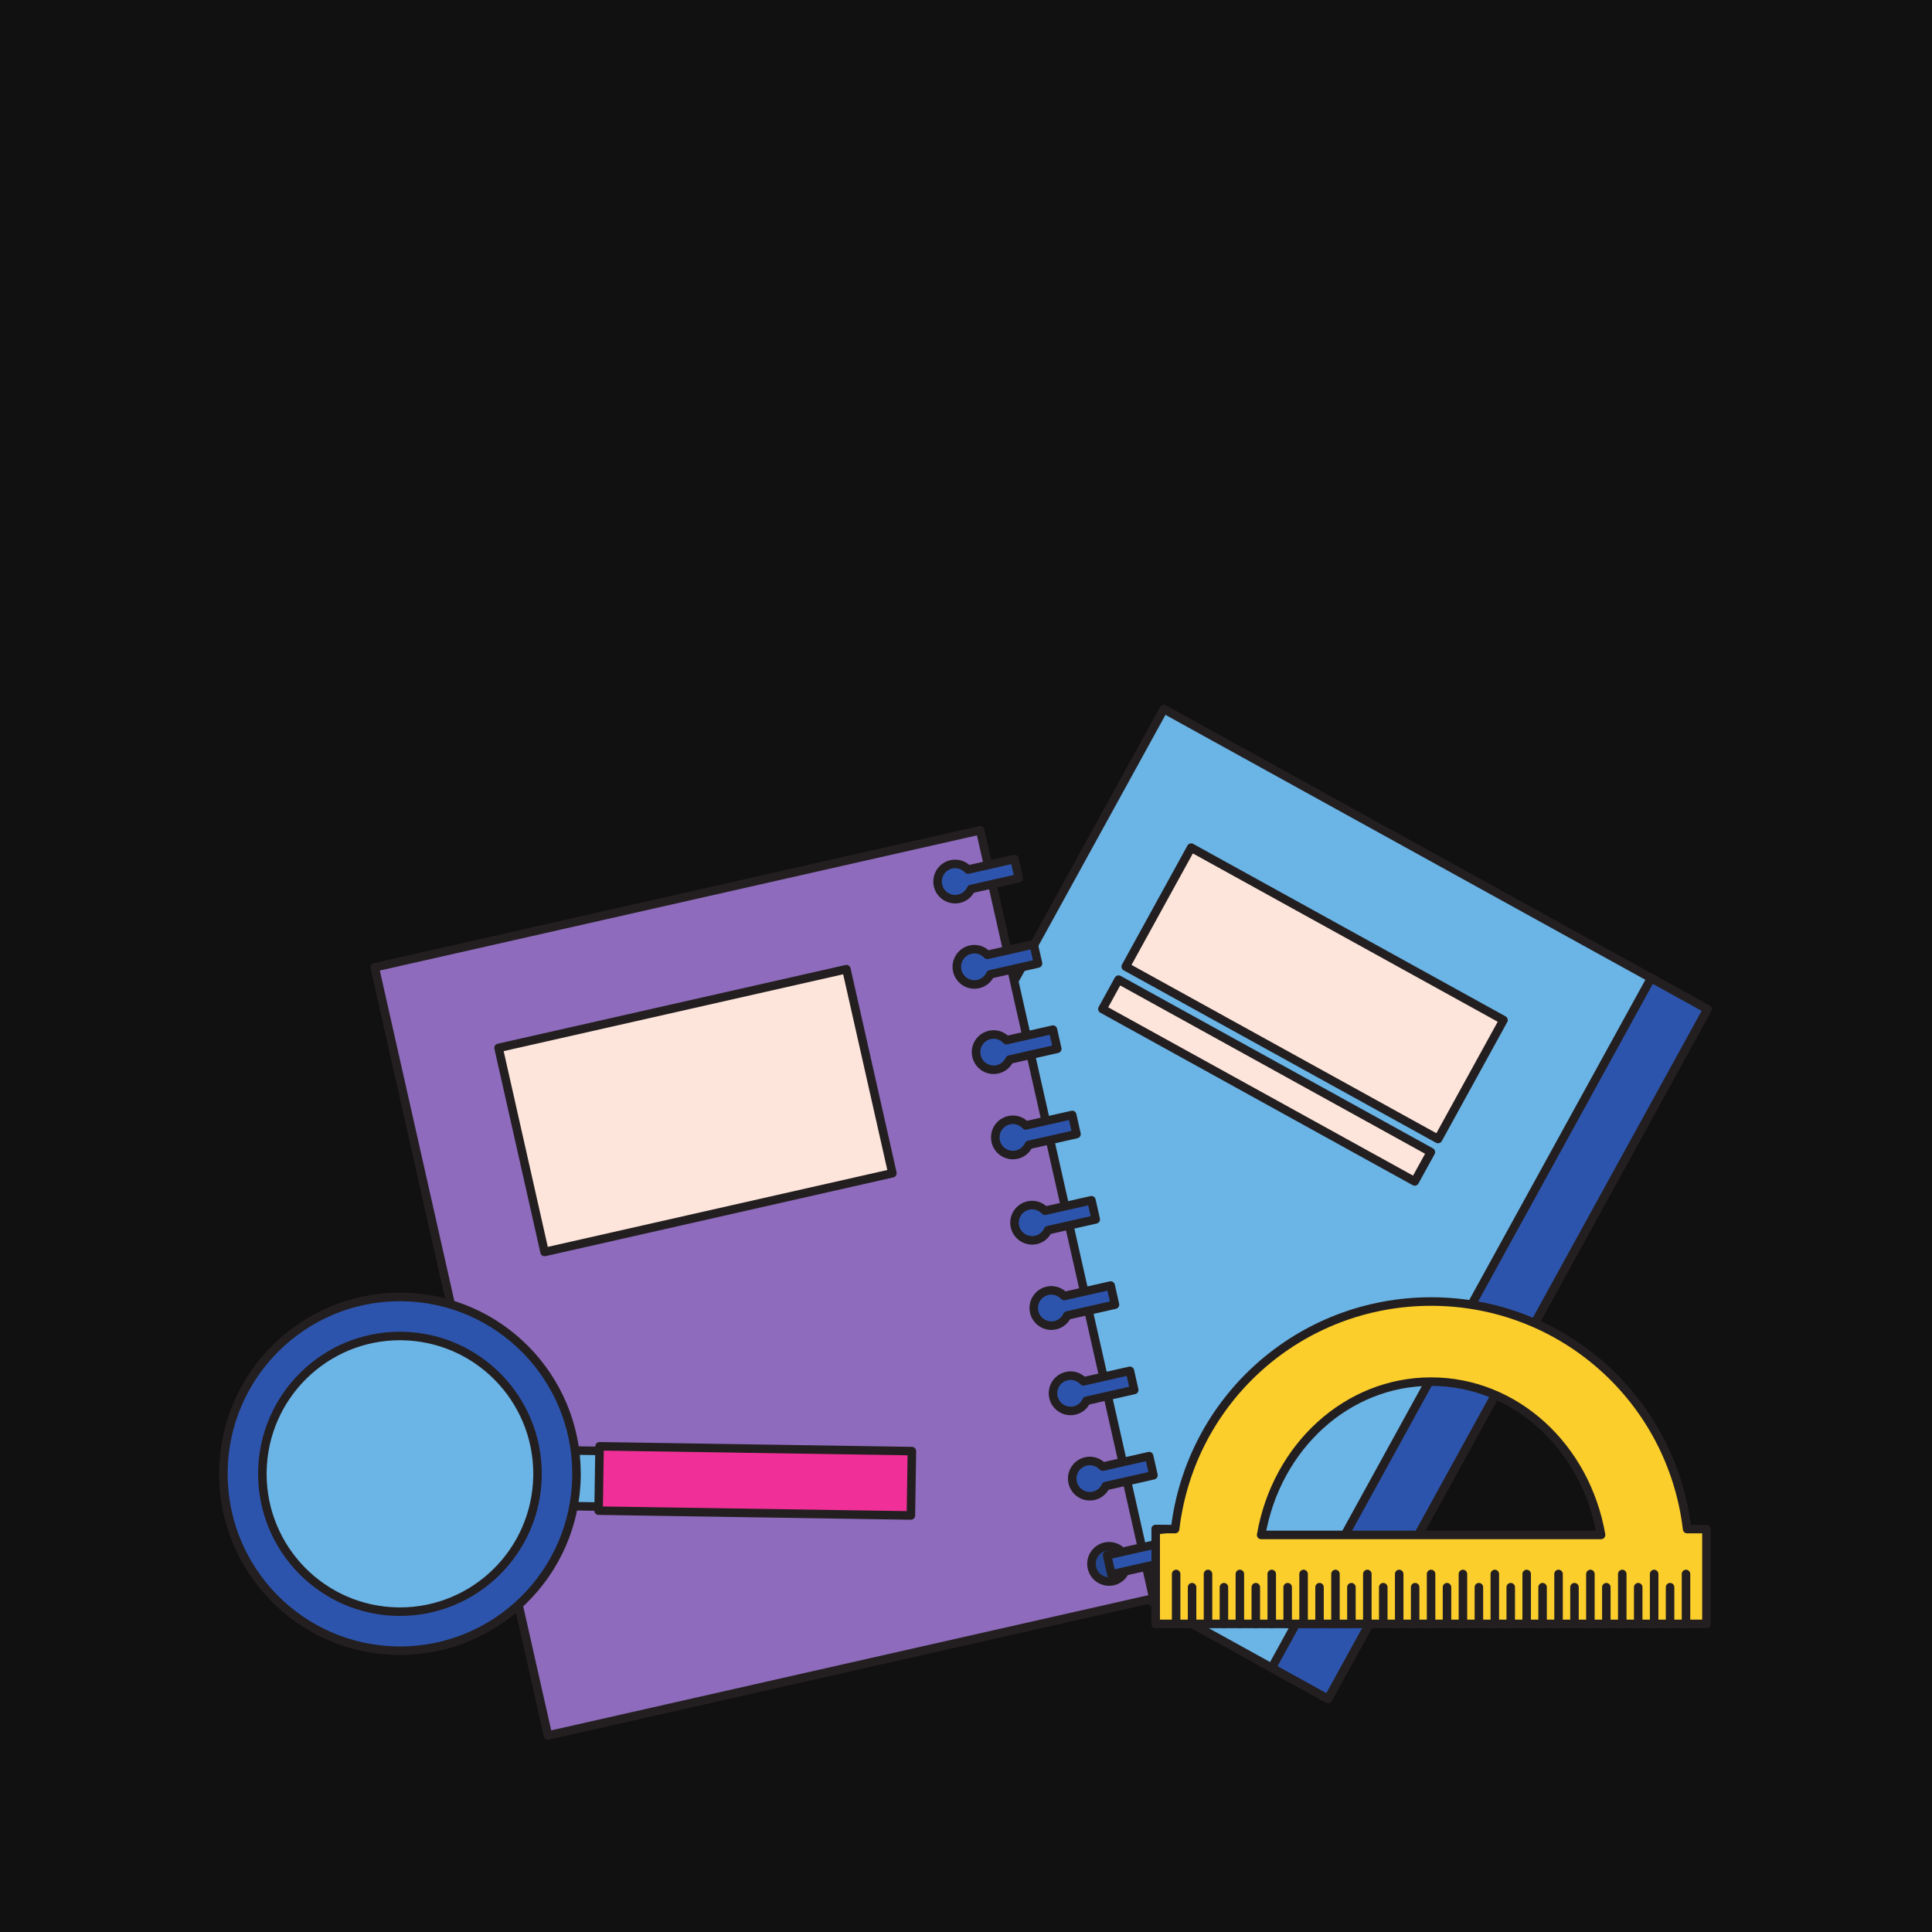 <svg xmlns="http://www.w3.org/2000/svg" xmlns:xlink="http://www.w3.org/1999/xlink" width="500" zoomAndPan="magnify" viewBox="0 0 375 375" height="500" preserveAspectRatio="xMidYMid meet" version="1.0"><defs><clipPath id="85c1d92079"><path d="M 151 136.703 L 332.508 136.703 L 332.508 331 L 151 331 Z M 151 136.703 " clip-rule="nonzero"/></clipPath><clipPath id="36b9916fe9"><path d="M 246 189 L 332.508 189 L 332.508 331 L 246 331 Z M 246 189 " clip-rule="nonzero"/></clipPath><clipPath id="a1698da067"><path d="M 71 160 L 225 160 L 225 337.703 L 71 337.703 Z M 71 160 " clip-rule="nonzero"/></clipPath><clipPath id="0ce05f1993"><path d="M 223 251 L 332.508 251 L 332.508 317 L 223 317 Z M 223 251 " clip-rule="nonzero"/></clipPath><clipPath id="a0eae42fca"><path d="M 42.258 250 L 113 250 L 113 322 L 42.258 322 Z M 42.258 250 " clip-rule="nonzero"/></clipPath></defs><rect x="-37.5" width="450" fill="#ffffff" y="-37.5" height="450" fill-opacity="1"/><rect x="-37.5" width="450" fill="#111111" y="-37.5" height="450" fill-opacity="1"/><path fill="#6bb4e6" d="M 152.25 271.504 L 257.766 329.758 L 331.406 195.883 L 225.891 137.629 L 152.25 271.504 " fill-opacity="1" fill-rule="nonzero"/><g clip-path="url(#85c1d92079)"><path fill="#231f20" d="M 152.25 271.504 L 151.852 272.227 L 257.367 330.484 C 257.559 330.586 257.781 330.613 257.996 330.551 C 258.207 330.492 258.383 330.348 258.492 330.156 L 332.133 196.281 C 332.234 196.086 332.262 195.867 332.199 195.652 C 332.141 195.438 331.996 195.262 331.805 195.156 L 226.289 136.902 C 225.891 136.684 225.387 136.828 225.168 137.227 L 151.527 271.102 C 151.418 271.293 151.395 271.523 151.453 271.73 C 151.516 271.941 151.66 272.121 151.852 272.227 L 152.25 271.504 L 152.973 271.902 L 226.215 138.754 L 330.281 196.207 L 257.438 328.629 L 152.648 270.777 L 152.25 271.504 L 152.973 271.902 L 152.25 271.504 " fill-opacity="1" fill-rule="nonzero"/></g><path fill="#fde5db" d="M 291.828 197.996 L 279.125 221.082 L 218.508 187.613 L 231.207 164.527 L 291.828 197.996 " fill-opacity="1" fill-rule="nonzero"/><path fill="#231f20" d="M 291.828 197.996 L 291.102 197.594 L 278.801 219.957 L 219.629 187.289 L 231.531 165.652 L 291.426 198.719 L 291.828 197.996 L 291.102 197.594 L 291.828 197.996 L 292.227 197.27 L 231.602 163.801 C 231.203 163.582 230.699 163.727 230.48 164.125 L 217.781 187.215 C 217.676 187.406 217.648 187.633 217.711 187.844 C 217.773 188.055 217.914 188.234 218.105 188.34 L 278.727 221.809 C 278.918 221.914 279.145 221.938 279.355 221.875 C 279.566 221.816 279.742 221.676 279.852 221.484 L 292.547 198.395 C 292.656 198.199 292.68 197.977 292.617 197.766 C 292.559 197.551 292.418 197.375 292.227 197.27 L 291.828 197.996 " fill-opacity="1" fill-rule="nonzero"/><path fill="#fde5db" d="M 277.73 223.617 L 274.598 229.312 L 213.977 195.844 L 217.109 190.152 L 277.73 223.617 " fill-opacity="1" fill-rule="nonzero"/><path fill="#231f20" d="M 277.73 223.617 L 277.004 223.219 L 274.273 228.184 L 215.102 195.52 L 217.434 191.277 L 277.332 224.344 L 277.73 223.617 L 277.004 223.219 L 277.73 223.617 L 278.129 222.891 L 217.512 189.426 C 217.109 189.203 216.605 189.352 216.387 189.75 L 213.254 195.445 C 213.148 195.637 213.125 195.867 213.184 196.074 C 213.242 196.285 213.391 196.465 213.578 196.57 L 274.199 230.039 C 274.391 230.145 274.617 230.168 274.828 230.109 C 275.043 230.047 275.215 229.906 275.32 229.711 L 278.457 224.02 C 278.559 223.824 278.586 223.602 278.523 223.387 C 278.465 223.176 278.32 222.996 278.129 222.891 L 277.73 223.617 " fill-opacity="1" fill-rule="nonzero"/><path fill="#2d54ad" d="M 320.488 189.852 L 331.406 195.883 L 257.766 329.758 L 246.848 323.727 L 320.488 189.852 " fill-opacity="1" fill-rule="nonzero"/><g clip-path="url(#36b9916fe9)"><path fill="#231f20" d="M 320.488 189.852 L 320.09 190.578 L 330.281 196.207 L 257.438 328.629 L 247.973 323.402 L 321.211 190.25 L 320.488 189.852 L 320.09 190.578 L 320.488 189.852 L 319.762 189.453 L 246.121 323.328 C 246.016 323.52 245.992 323.75 246.051 323.957 C 246.113 324.164 246.254 324.348 246.449 324.453 L 257.367 330.484 C 257.559 330.586 257.781 330.613 257.996 330.551 C 258.207 330.492 258.383 330.348 258.492 330.156 L 332.133 196.281 C 332.234 196.086 332.262 195.867 332.199 195.652 C 332.141 195.438 331.996 195.262 331.805 195.156 L 320.887 189.129 C 320.484 188.906 319.984 189.051 319.762 189.453 L 320.488 189.852 " fill-opacity="1" fill-rule="nonzero"/></g><path fill="#8e6bbc" d="M 106.359 336.855 L 223.875 310.254 L 190.246 161.156 L 72.734 187.758 L 106.359 336.855 " fill-opacity="1" fill-rule="nonzero"/><g clip-path="url(#a1698da067)"><path fill="#231f20" d="M 106.359 336.855 L 106.543 337.66 L 224.059 311.059 C 224.273 311.012 224.457 310.883 224.574 310.695 C 224.691 310.508 224.73 310.285 224.684 310.07 L 191.055 160.973 C 190.953 160.527 190.512 160.246 190.066 160.348 L 72.551 186.949 C 72.105 187.047 71.824 187.492 71.926 187.938 L 105.555 337.035 C 105.602 337.25 105.73 337.438 105.918 337.555 C 106.105 337.672 106.324 337.711 106.543 337.66 L 106.359 336.855 L 107.168 336.672 L 73.723 188.383 L 189.625 162.145 L 222.887 309.625 L 106.176 336.047 L 106.359 336.855 L 107.168 336.672 L 106.359 336.855 " fill-opacity="1" fill-rule="nonzero"/></g><path fill="#2d54ad" d="M 184.645 167.77 C 185.879 167.488 187.094 167.922 187.895 168.785 L 196.91 166.746 L 197.746 170.457 L 188.48 172.555 C 188.047 173.477 187.223 174.203 186.152 174.445 C 184.312 174.863 182.484 173.707 182.066 171.859 C 181.648 170.016 182.805 168.184 184.645 167.77 " fill-opacity="1" fill-rule="nonzero"/><path fill="#231f20" d="M 184.645 167.77 L 184.828 168.574 C 185.02 168.531 185.207 168.512 185.395 168.512 C 186.117 168.512 186.801 168.824 187.289 169.348 C 187.488 169.566 187.789 169.66 188.078 169.594 L 196.285 167.734 L 196.758 169.832 L 188.297 171.746 C 188.047 171.805 187.84 171.973 187.73 172.203 C 187.395 172.91 186.777 173.453 185.973 173.637 C 185.777 173.684 185.586 173.703 185.395 173.703 C 184.215 173.703 183.141 172.883 182.871 171.68 C 182.828 171.48 182.809 171.289 182.809 171.102 C 182.809 169.918 183.625 168.844 184.828 168.574 L 184.645 167.77 L 184.465 166.961 C 182.492 167.402 181.156 169.152 181.156 171.102 C 181.156 171.41 181.188 171.73 181.258 172.047 C 181.703 174.016 183.453 175.359 185.395 175.359 C 185.707 175.359 186.02 175.324 186.336 175.254 C 187.668 174.953 188.699 174.043 189.227 172.91 L 188.48 172.555 L 188.664 173.363 L 197.93 171.266 C 198.145 171.215 198.328 171.086 198.445 170.898 C 198.566 170.711 198.602 170.488 198.555 170.273 L 197.719 166.562 C 197.617 166.117 197.172 165.836 196.727 165.938 L 187.715 167.977 L 187.895 168.785 L 188.5 168.223 C 187.715 167.371 186.594 166.855 185.395 166.855 C 185.086 166.855 184.773 166.887 184.465 166.961 L 184.645 167.77 " fill-opacity="1" fill-rule="nonzero"/><path fill="#2d54ad" d="M 188.379 184.324 C 189.613 184.043 190.828 184.477 191.629 185.34 L 200.645 183.301 L 201.48 187.012 L 192.215 189.109 C 191.781 190.031 190.957 190.758 189.887 191 C 188.047 191.422 186.215 190.262 185.801 188.418 C 185.383 186.574 186.539 184.738 188.379 184.324 " fill-opacity="1" fill-rule="nonzero"/><path fill="#231f20" d="M 188.379 184.324 L 188.562 185.133 C 188.754 185.086 188.941 185.062 189.125 185.062 C 189.848 185.062 190.535 185.379 191.023 185.902 C 191.223 186.125 191.523 186.215 191.812 186.148 L 200.02 184.293 L 200.492 186.387 L 192.031 188.305 C 191.785 188.359 191.574 188.527 191.469 188.758 C 191.133 189.465 190.512 190.008 189.707 190.191 C 189.512 190.238 189.316 190.258 189.129 190.258 C 187.949 190.258 186.879 189.438 186.605 188.234 C 186.562 188.039 186.543 187.848 186.543 187.656 C 186.543 186.473 187.359 185.398 188.562 185.133 L 188.199 183.516 C 186.227 183.961 184.887 185.711 184.887 187.656 C 184.887 187.969 184.922 188.285 184.992 188.598 C 185.438 190.57 187.188 191.914 189.129 191.914 C 189.438 191.914 189.754 191.883 190.07 191.809 C 191.398 191.508 192.43 190.598 192.961 189.465 L 192.215 189.109 L 192.395 189.918 L 201.664 187.82 C 202.105 187.723 202.387 187.277 202.285 186.832 L 201.449 183.121 C 201.402 182.906 201.27 182.719 201.086 182.602 C 200.902 182.484 200.672 182.445 200.461 182.492 L 191.445 184.531 L 191.629 185.34 L 192.234 184.777 C 191.445 183.93 190.328 183.41 189.125 183.406 C 188.82 183.406 188.508 183.441 188.195 183.516 L 188.379 184.324 " fill-opacity="1" fill-rule="nonzero"/><path fill="#2d54ad" d="M 192.113 200.879 C 193.348 200.598 194.559 201.031 195.359 201.895 L 204.379 199.855 L 205.219 203.57 L 195.949 205.664 C 195.516 206.59 194.688 207.312 193.621 207.555 C 191.777 207.973 189.949 206.816 189.535 204.973 C 189.121 203.129 190.273 201.297 192.113 200.879 " fill-opacity="1" fill-rule="nonzero"/><path fill="#231f20" d="M 192.113 200.879 L 192.297 201.688 C 192.488 201.641 192.676 201.621 192.859 201.621 C 193.582 201.621 194.266 201.934 194.754 202.461 C 194.957 202.68 195.258 202.77 195.543 202.703 L 203.75 200.848 L 204.227 202.945 L 195.766 204.859 C 195.52 204.914 195.309 205.082 195.199 205.312 C 194.867 206.023 194.246 206.566 193.438 206.75 C 193.246 206.793 193.051 206.812 192.863 206.812 C 191.684 206.812 190.609 205.996 190.34 204.789 C 190.297 204.594 190.277 204.402 190.277 204.215 C 190.277 203.031 191.09 201.953 192.293 201.688 L 192.113 200.879 L 191.93 200.07 C 189.957 200.516 188.621 202.266 188.621 204.215 C 188.621 204.523 188.656 204.84 188.727 205.152 C 189.176 207.129 190.918 208.469 192.863 208.469 C 193.176 208.469 193.488 208.434 193.805 208.363 C 195.133 208.062 196.164 207.152 196.699 206.02 L 195.949 205.664 L 196.129 206.473 L 205.398 204.379 C 205.613 204.328 205.797 204.199 205.914 204.012 C 206.031 203.824 206.07 203.602 206.02 203.387 L 205.184 199.672 C 205.082 199.227 204.641 198.945 204.195 199.047 L 195.18 201.09 L 195.359 201.895 L 195.969 201.332 C 195.18 200.484 194.062 199.965 192.859 199.965 C 192.555 199.965 192.242 200 191.93 200.07 L 192.113 200.879 " fill-opacity="1" fill-rule="nonzero"/><path fill="#2d54ad" d="M 195.848 217.434 C 197.078 217.156 198.293 217.59 199.094 218.453 L 208.113 216.41 L 208.949 220.125 L 199.684 222.223 C 199.25 223.145 198.422 223.871 197.355 224.113 C 195.512 224.531 193.684 223.375 193.266 221.531 C 192.855 219.684 194.008 217.852 195.848 217.434 " fill-opacity="1" fill-rule="nonzero"/><path fill="#231f20" d="M 195.848 217.434 L 196.027 218.242 C 196.219 218.199 196.406 218.176 196.594 218.176 C 197.316 218.176 198 218.488 198.488 219.016 C 198.691 219.234 198.988 219.324 199.277 219.258 L 207.484 217.402 L 207.961 219.5 L 199.5 221.414 C 199.254 221.473 199.043 221.641 198.934 221.871 C 198.602 222.578 197.98 223.121 197.172 223.305 C 196.98 223.352 196.789 223.371 196.598 223.371 C 195.418 223.371 194.344 222.551 194.074 221.344 C 194.031 221.148 194.012 220.957 194.012 220.77 C 194.012 219.582 194.824 218.512 196.027 218.242 L 195.668 216.625 C 193.691 217.07 192.355 218.82 192.355 220.77 C 192.355 221.082 192.391 221.395 192.461 221.711 C 192.91 223.688 194.652 225.023 196.598 225.023 C 196.906 225.023 197.223 224.992 197.535 224.922 C 198.867 224.621 199.898 223.711 200.43 222.578 L 199.684 222.223 L 199.863 223.031 L 209.133 220.934 C 209.348 220.883 209.531 220.754 209.648 220.566 C 209.766 220.379 209.805 220.156 209.754 219.941 L 208.918 216.227 C 208.816 215.781 208.375 215.5 207.93 215.605 L 198.91 217.645 L 199.094 218.453 L 199.699 217.887 C 198.91 217.039 197.793 216.52 196.594 216.52 C 196.285 216.52 195.977 216.555 195.668 216.625 L 195.848 217.434 " fill-opacity="1" fill-rule="nonzero"/><path fill="#2d54ad" d="M 199.582 233.988 C 200.812 233.707 202.027 234.145 202.828 235.008 L 211.844 232.969 L 212.68 236.68 L 203.418 238.777 C 202.984 239.699 202.16 240.426 201.086 240.668 C 199.246 241.086 197.418 239.926 197 238.082 C 196.586 236.238 197.742 234.406 199.582 233.988 " fill-opacity="1" fill-rule="nonzero"/><path fill="#231f20" d="M 199.582 233.988 L 199.766 234.797 C 199.957 234.754 200.145 234.73 200.328 234.73 C 201.051 234.73 201.738 235.047 202.227 235.574 C 202.426 235.789 202.723 235.883 203.012 235.816 L 211.223 233.957 L 211.695 236.055 L 203.234 237.969 C 202.984 238.027 202.773 238.195 202.664 238.426 C 202.332 239.137 201.715 239.676 200.906 239.859 C 200.715 239.902 200.523 239.922 200.332 239.922 C 199.148 239.922 198.078 239.105 197.809 237.898 C 197.766 237.707 197.742 237.512 197.742 237.324 C 197.742 236.141 198.559 235.066 199.762 234.797 L 199.766 234.797 L 199.582 233.988 L 199.402 233.18 C 197.426 233.625 196.09 235.379 196.09 237.324 C 196.09 237.637 196.125 237.949 196.195 238.266 C 196.645 240.238 198.387 241.578 200.332 241.578 C 200.641 241.578 200.957 241.547 201.27 241.477 C 202.605 241.176 203.633 240.266 204.164 239.129 L 203.418 238.777 L 203.598 239.586 L 212.863 237.488 C 213.082 237.441 213.266 237.309 213.383 237.121 C 213.5 236.934 213.539 236.715 213.488 236.496 L 212.652 232.785 C 212.551 232.34 212.109 232.059 211.66 232.16 L 202.648 234.199 L 202.828 235.008 L 203.434 234.441 C 202.648 233.594 201.531 233.074 200.328 233.074 C 200.02 233.074 199.711 233.109 199.398 233.18 L 199.402 233.18 L 199.582 233.988 " fill-opacity="1" fill-rule="nonzero"/><path fill="#2d54ad" d="M 203.316 250.543 C 204.547 250.262 205.766 250.699 206.562 251.562 L 215.578 249.523 L 216.414 253.234 L 207.152 255.336 C 206.715 256.258 205.891 256.984 204.824 257.227 C 202.98 257.641 201.152 256.484 200.738 254.641 C 200.316 252.797 201.473 250.961 203.316 250.543 " fill-opacity="1" fill-rule="nonzero"/><path fill="#231f20" d="M 203.316 250.543 L 203.5 251.348 C 203.691 251.309 203.879 251.289 204.062 251.289 C 204.781 251.285 205.469 251.598 205.961 252.129 C 206.156 252.344 206.457 252.438 206.746 252.371 L 214.953 250.516 L 215.43 252.613 L 206.969 254.527 C 206.719 254.582 206.512 254.75 206.402 254.98 C 206.066 255.691 205.445 256.234 204.641 256.418 C 204.449 256.461 204.254 256.48 204.066 256.48 C 202.883 256.48 201.812 255.66 201.543 254.457 C 201.496 254.262 201.477 254.066 201.477 253.883 C 201.477 252.695 202.297 251.621 203.5 251.352 L 203.133 249.734 C 201.164 250.18 199.824 251.934 199.824 253.883 C 199.824 254.191 199.859 254.504 199.93 254.82 C 200.375 256.793 202.121 258.137 204.066 258.137 C 204.375 258.137 204.691 258.102 205.004 258.031 C 206.34 257.73 207.367 256.82 207.898 255.688 L 207.152 255.336 L 207.336 256.141 L 216.598 254.043 C 216.812 253.996 216.996 253.867 217.117 253.676 C 217.234 253.488 217.27 253.27 217.223 253.051 L 216.387 249.34 C 216.285 248.895 215.84 248.613 215.398 248.715 L 206.383 250.758 L 206.562 251.562 L 207.168 251 C 206.383 250.148 205.262 249.629 204.062 249.629 C 203.754 249.629 203.441 249.664 203.133 249.734 L 203.316 250.543 " fill-opacity="1" fill-rule="nonzero"/><path fill="#2d54ad" d="M 207.051 267.098 C 208.281 266.82 209.496 267.258 210.301 268.121 L 219.312 266.078 L 220.152 269.793 L 210.883 271.891 C 210.449 272.812 209.625 273.539 208.555 273.781 C 206.715 274.195 204.887 273.043 204.469 271.195 C 204.055 269.348 205.207 267.516 207.051 267.098 " fill-opacity="1" fill-rule="nonzero"/><path fill="#231f20" d="M 207.051 267.098 L 207.23 267.906 C 207.426 267.863 207.609 267.844 207.797 267.844 C 208.516 267.844 209.203 268.156 209.691 268.684 C 209.891 268.898 210.191 268.992 210.48 268.926 L 218.691 267.07 L 219.16 269.168 L 210.699 271.082 C 210.453 271.137 210.242 271.309 210.133 271.535 C 209.797 272.246 209.184 272.789 208.375 272.973 C 208.184 273.016 207.988 273.035 207.801 273.035 C 206.617 273.035 205.547 272.219 205.273 271.012 C 205.23 270.82 205.211 270.625 205.211 270.438 C 205.211 269.25 206.027 268.18 207.23 267.906 L 207.051 267.098 L 206.867 266.289 C 204.895 266.738 203.559 268.488 203.559 270.438 C 203.559 270.75 203.59 271.062 203.66 271.375 C 204.109 273.352 205.859 274.691 207.801 274.691 C 208.109 274.691 208.422 274.656 208.738 274.59 C 210.07 274.285 211.102 273.379 211.629 272.242 L 210.883 271.891 L 211.066 272.699 L 220.336 270.598 C 220.551 270.551 220.734 270.422 220.852 270.234 C 220.969 270.047 221.008 269.824 220.957 269.609 L 220.121 265.895 C 220.02 265.445 219.574 265.168 219.129 265.27 L 210.117 267.312 L 210.301 268.121 L 210.902 267.555 C 210.117 266.703 208.996 266.188 207.797 266.184 C 207.488 266.184 207.176 266.219 206.867 266.289 L 207.051 267.098 " fill-opacity="1" fill-rule="nonzero"/><path fill="#2d54ad" d="M 210.781 283.656 C 212.016 283.375 213.23 283.812 214.031 284.676 L 223.047 282.637 L 223.887 286.348 L 214.617 288.445 C 214.184 289.367 213.355 290.094 212.293 290.336 C 210.449 290.754 208.621 289.594 208.203 287.75 C 207.789 285.902 208.941 284.074 210.781 283.656 " fill-opacity="1" fill-rule="nonzero"/><path fill="#231f20" d="M 210.781 283.656 L 210.965 284.465 C 211.156 284.422 211.344 284.398 211.531 284.398 C 212.254 284.398 212.938 284.711 213.426 285.238 C 213.629 285.457 213.926 285.547 214.215 285.484 L 222.422 283.625 L 222.895 285.723 L 214.434 287.637 C 214.188 287.691 213.977 287.859 213.867 288.09 C 213.535 288.801 212.914 289.344 212.109 289.527 C 211.914 289.566 211.719 289.59 211.531 289.59 C 210.352 289.59 209.281 288.77 209.008 287.566 C 208.965 287.375 208.945 287.18 208.945 286.992 C 208.945 285.809 209.762 284.734 210.965 284.465 L 210.781 283.656 L 210.602 282.848 C 208.629 283.293 207.289 285.047 207.289 286.992 C 207.289 287.301 207.324 287.617 207.398 287.934 C 207.844 289.906 209.59 291.246 211.531 291.246 C 211.844 291.246 212.156 291.215 212.473 291.141 C 213.801 290.84 214.832 289.934 215.363 288.797 L 214.617 288.445 L 214.797 289.254 L 224.066 287.156 C 224.281 287.105 224.465 286.977 224.586 286.789 C 224.699 286.602 224.738 286.383 224.691 286.164 L 223.852 282.453 C 223.754 282.004 223.312 281.727 222.867 281.828 L 213.848 283.867 L 214.031 284.676 L 214.637 284.113 C 213.848 283.258 212.73 282.742 211.531 282.742 C 211.223 282.742 210.91 282.777 210.598 282.848 L 210.781 283.656 " fill-opacity="1" fill-rule="nonzero"/><path fill="#254690" d="M 211.938 304.305 C 212.352 306.148 214.18 307.309 216.023 306.891 C 217.867 306.473 219.02 304.641 218.605 302.793 C 218.188 300.953 216.359 299.793 214.516 300.207 C 212.676 300.625 211.523 302.461 211.938 304.305 " fill-opacity="1" fill-rule="nonzero"/><path fill="#231f20" d="M 211.938 304.305 L 211.129 304.484 C 211.578 306.465 213.324 307.805 215.27 307.805 C 215.578 307.805 215.891 307.77 216.203 307.699 L 216.207 307.699 C 218.176 307.25 219.516 305.5 219.516 303.551 C 219.516 303.238 219.48 302.926 219.41 302.613 C 218.965 300.637 217.215 299.297 215.273 299.297 C 214.965 299.297 214.648 299.332 214.328 299.402 L 214.332 299.398 C 212.363 299.852 211.023 301.602 211.023 303.543 C 211.023 303.855 211.059 304.172 211.133 304.488 L 212.742 304.121 C 212.699 303.926 212.68 303.734 212.68 303.543 C 212.68 302.363 213.492 301.289 214.695 301.016 L 214.703 301.016 C 214.891 300.973 215.082 300.953 215.273 300.953 C 216.457 300.953 217.527 301.773 217.797 302.977 C 217.84 303.172 217.863 303.363 217.863 303.551 C 217.859 304.738 217.043 305.809 215.84 306.082 L 215.844 306.082 C 215.648 306.125 215.457 306.145 215.27 306.145 C 214.086 306.145 213.012 305.328 212.742 304.121 L 211.938 304.305 " fill-opacity="1" fill-rule="nonzero"/><path fill="#2d54ad" d="M 215.73 305.59 L 227.617 302.902 L 226.781 299.191 L 214.891 301.879 L 215.73 305.59 " fill-opacity="1" fill-rule="nonzero"/><path fill="#231f20" d="M 215.73 305.59 L 215.91 306.398 L 227.801 303.711 C 228.016 303.66 228.199 303.531 228.316 303.344 C 228.434 303.16 228.473 302.938 228.422 302.719 L 227.586 299.008 C 227.484 298.559 227.043 298.281 226.598 298.383 L 214.711 301.07 C 214.266 301.172 213.984 301.613 214.086 302.062 L 214.926 305.777 C 214.973 305.992 215.102 306.176 215.289 306.293 C 215.477 306.41 215.695 306.449 215.91 306.398 L 215.73 305.59 L 216.539 305.41 L 215.883 302.504 L 226.156 300.18 L 226.629 302.277 L 215.547 304.785 L 215.73 305.59 L 216.539 305.41 L 215.73 305.59 " fill-opacity="1" fill-rule="nonzero"/><path fill="#fde5db" d="M 105.703 243.008 L 173.215 227.723 L 164.281 188.117 L 96.77 203.398 L 105.703 243.008 " fill-opacity="1" fill-rule="nonzero"/><path fill="#231f20" d="M 105.703 243.008 L 105.887 243.816 L 173.398 228.531 C 173.613 228.484 173.797 228.355 173.914 228.168 C 174.035 227.98 174.07 227.758 174.023 227.543 L 165.09 187.934 C 164.988 187.488 164.547 187.207 164.098 187.309 L 96.586 202.59 C 96.141 202.691 95.863 203.133 95.965 203.578 L 104.895 243.191 C 104.945 243.406 105.074 243.59 105.262 243.707 C 105.449 243.828 105.672 243.863 105.887 243.816 L 105.703 243.008 L 106.508 242.824 L 97.762 204.023 L 163.66 189.109 L 172.227 227.098 L 105.523 242.199 L 105.703 243.008 L 106.508 242.824 L 105.703 243.008 " fill-opacity="1" fill-rule="nonzero"/><path fill="#fcce2c" d="M 277.781 268.172 C 294.051 268.172 307.785 280.773 310.766 297.93 L 244.789 297.93 C 247.77 280.766 261.484 268.172 277.781 268.172 Z M 327.469 296.793 C 324.477 271.578 303.207 252.625 277.781 252.625 C 252.312 252.625 231.078 271.566 228.09 296.793 L 224.324 296.793 L 224.324 315.207 L 331.219 315.207 L 331.219 296.793 L 327.469 296.793 " fill-opacity="1" fill-rule="nonzero"/><g clip-path="url(#0ce05f1993)"><path fill="#231f20" d="M 277.781 268.172 L 277.781 269 C 285.699 269 293 272.062 298.699 277.23 C 304.402 282.398 308.492 289.672 309.949 298.07 L 310.766 297.93 L 310.766 297.102 L 244.789 297.102 L 244.789 297.93 L 245.602 298.07 C 247.062 289.668 251.148 282.395 256.844 277.23 C 262.543 272.062 269.848 269 277.781 269 L 277.781 267.344 C 269.414 267.344 261.711 270.578 255.734 276 C 249.758 281.422 245.496 289.027 243.977 297.785 C 243.93 298.027 244 298.273 244.156 298.465 C 244.312 298.652 244.543 298.758 244.789 298.758 L 310.766 298.758 C 311.012 298.758 311.242 298.652 311.398 298.461 C 311.555 298.273 311.621 298.027 311.582 297.785 C 310.059 289.031 305.793 281.426 299.812 276.004 C 293.832 270.578 286.129 267.344 277.781 267.344 Z M 327.469 296.793 L 328.289 296.695 C 325.25 271.066 303.629 251.797 277.781 251.797 C 251.898 251.797 230.309 271.055 227.266 296.695 L 228.09 296.793 L 228.09 295.965 L 224.324 295.965 C 224.105 295.965 223.891 296.055 223.738 296.207 C 223.582 296.363 223.496 296.574 223.496 296.793 L 223.496 315.207 C 223.496 315.426 223.582 315.637 223.738 315.793 C 223.891 315.945 224.105 316.035 224.324 316.035 L 331.219 316.035 C 331.441 316.035 331.648 315.949 331.805 315.793 C 331.961 315.637 332.047 315.426 332.047 315.207 L 332.047 296.793 C 332.047 296.574 331.961 296.363 331.805 296.207 C 331.652 296.055 331.438 295.965 331.219 295.965 L 327.469 295.965 L 327.469 296.793 L 328.289 296.695 L 327.469 296.793 L 327.469 297.621 L 330.391 297.621 L 330.391 314.375 L 225.148 314.375 L 225.148 297.621 L 228.09 297.621 C 228.508 297.621 228.859 297.309 228.91 296.891 C 231.855 272.078 252.734 253.457 277.781 253.457 C 302.793 253.457 323.703 272.094 326.648 296.891 C 326.695 297.309 327.051 297.621 327.469 297.621 L 327.469 296.793 " fill-opacity="1" fill-rule="nonzero"/></g><path fill="#fcce2c" d="M 224.324 297.004 C 224.93 296.949 225.535 296.883 226.133 296.793 L 224.324 296.793 L 224.324 297.004 " fill-opacity="1" fill-rule="nonzero"/><path fill="#231f20" d="M 224.324 297.004 L 224.391 297.828 C 225.016 297.773 225.637 297.707 226.258 297.613 C 226.684 297.547 226.988 297.164 226.957 296.73 C 226.926 296.297 226.566 295.965 226.133 295.965 L 224.324 295.965 C 224.105 295.965 223.891 296.055 223.738 296.207 C 223.582 296.363 223.496 296.574 223.496 296.793 L 223.496 297.004 C 223.496 297.234 223.594 297.453 223.762 297.613 C 223.934 297.766 224.16 297.844 224.391 297.828 L 224.324 297.004 L 225.148 297.004 L 225.148 296.793 L 224.324 296.793 L 224.324 297.621 L 226.133 297.621 L 226.133 296.793 L 226.016 295.973 C 225.434 296.059 224.844 296.125 224.254 296.176 L 224.324 297.004 L 225.148 297.004 L 224.324 297.004 " fill-opacity="1" fill-rule="nonzero"/><path fill="#231f20" d="M 229.113 315.207 L 229.113 305.512 C 229.113 305.051 228.742 304.68 228.289 304.68 C 227.832 304.68 227.461 305.051 227.461 305.512 L 227.461 315.207 C 227.461 315.664 227.832 316.035 228.289 316.035 C 228.742 316.035 229.113 315.664 229.113 315.207 " fill-opacity="1" fill-rule="nonzero"/><path fill="#231f20" d="M 232.207 315.207 L 232.207 308.074 C 232.207 307.617 231.836 307.246 231.379 307.246 C 230.926 307.246 230.555 307.617 230.555 308.074 L 230.555 315.207 C 230.555 315.664 230.926 316.035 231.379 316.035 C 231.836 316.035 232.207 315.664 232.207 315.207 " fill-opacity="1" fill-rule="nonzero"/><path fill="#231f20" d="M 235.301 315.207 L 235.301 305.512 C 235.301 305.051 234.926 304.68 234.473 304.68 C 234.016 304.68 233.645 305.051 233.645 305.512 L 233.645 315.207 C 233.645 315.664 234.016 316.035 234.473 316.035 C 234.926 316.035 235.301 315.664 235.301 315.207 " fill-opacity="1" fill-rule="nonzero"/><path fill="#231f20" d="M 238.391 315.207 L 238.391 308.074 C 238.391 307.617 238.023 307.246 237.566 307.246 C 237.109 307.246 236.738 307.617 236.738 308.074 L 236.738 315.207 C 236.738 315.664 237.109 316.035 237.566 316.035 C 238.023 316.035 238.391 315.664 238.391 315.207 " fill-opacity="1" fill-rule="nonzero"/><path fill="#231f20" d="M 241.484 315.207 L 241.484 305.512 C 241.484 305.051 241.117 304.68 240.656 304.68 C 240.199 304.68 239.832 305.051 239.832 305.512 L 239.832 315.207 C 239.832 315.664 240.199 316.035 240.656 316.035 C 241.117 316.035 241.484 315.664 241.484 315.207 " fill-opacity="1" fill-rule="nonzero"/><path fill="#231f20" d="M 244.578 315.207 L 244.578 308.074 C 244.578 307.617 244.207 307.246 243.75 307.246 C 243.297 307.246 242.926 307.617 242.926 308.074 L 242.926 315.207 C 242.926 315.664 243.297 316.035 243.75 316.035 C 244.207 316.035 244.578 315.664 244.578 315.207 " fill-opacity="1" fill-rule="nonzero"/><path fill="#231f20" d="M 247.672 315.207 L 247.672 305.512 C 247.672 305.051 247.301 304.68 246.844 304.68 C 246.387 304.68 246.016 305.051 246.016 305.512 L 246.016 315.207 C 246.016 315.664 246.387 316.035 246.844 316.035 C 247.301 316.035 247.672 315.664 247.672 315.207 " fill-opacity="1" fill-rule="nonzero"/><path fill="#231f20" d="M 250.762 315.207 L 250.762 308.074 C 250.762 307.617 250.391 307.246 249.934 307.246 C 249.48 307.246 249.109 307.617 249.109 308.074 L 249.109 315.207 C 249.109 315.664 249.48 316.035 249.934 316.035 C 250.391 316.035 250.762 315.664 250.762 315.207 " fill-opacity="1" fill-rule="nonzero"/><path fill="#231f20" d="M 253.855 315.207 L 253.855 305.512 C 253.855 305.051 253.484 304.68 253.027 304.68 C 252.574 304.68 252.199 305.051 252.199 305.512 L 252.199 315.207 C 252.199 315.664 252.574 316.035 253.027 316.035 C 253.484 316.035 253.855 315.664 253.855 315.207 " fill-opacity="1" fill-rule="nonzero"/><path fill="#231f20" d="M 256.945 315.207 L 256.945 308.074 C 256.945 307.617 256.578 307.246 256.121 307.246 C 255.664 307.246 255.297 307.617 255.297 308.074 L 255.297 315.207 C 255.297 315.664 255.664 316.035 256.121 316.035 C 256.578 316.035 256.945 315.664 256.945 315.207 " fill-opacity="1" fill-rule="nonzero"/><path fill="#231f20" d="M 260.039 315.207 L 260.039 305.512 C 260.039 305.051 259.672 304.68 259.215 304.68 C 258.758 304.68 258.391 305.051 258.391 305.512 L 258.391 315.207 C 258.391 315.664 258.758 316.035 259.215 316.035 C 259.672 316.035 260.039 315.664 260.039 315.207 " fill-opacity="1" fill-rule="nonzero"/><path fill="#231f20" d="M 263.137 315.207 L 263.137 308.074 C 263.137 307.617 262.766 307.246 262.309 307.246 C 261.852 307.246 261.48 307.617 261.48 308.074 L 261.48 315.207 C 261.48 315.664 261.852 316.035 262.309 316.035 C 262.766 316.035 263.137 315.664 263.137 315.207 " fill-opacity="1" fill-rule="nonzero"/><path fill="#231f20" d="M 266.227 315.207 L 266.227 305.512 C 266.227 305.051 265.855 304.68 265.398 304.68 C 264.941 304.68 264.57 305.051 264.57 305.512 L 264.57 315.207 C 264.57 315.664 264.941 316.035 265.398 316.035 C 265.855 316.035 266.227 315.664 266.227 315.207 " fill-opacity="1" fill-rule="nonzero"/><path fill="#231f20" d="M 269.32 315.207 L 269.32 308.074 C 269.32 307.617 268.949 307.246 268.492 307.246 C 268.035 307.246 267.664 307.617 267.664 308.074 L 267.664 315.207 C 267.664 315.664 268.035 316.035 268.492 316.035 C 268.949 316.035 269.32 315.664 269.32 315.207 " fill-opacity="1" fill-rule="nonzero"/><path fill="#231f20" d="M 272.41 315.207 L 272.41 305.512 C 272.41 305.051 272.043 304.68 271.586 304.68 C 271.129 304.68 270.758 305.051 270.758 305.512 L 270.758 315.207 C 270.758 315.664 271.129 316.035 271.586 316.035 C 272.043 316.035 272.41 315.664 272.41 315.207 " fill-opacity="1" fill-rule="nonzero"/><path fill="#231f20" d="M 275.504 315.207 L 275.504 308.074 C 275.504 307.617 275.133 307.246 274.68 307.246 C 274.219 307.246 273.852 307.617 273.852 308.074 L 273.852 315.207 C 273.852 315.664 274.219 316.035 274.68 316.035 C 275.133 316.035 275.504 315.664 275.504 315.207 " fill-opacity="1" fill-rule="nonzero"/><path fill="#231f20" d="M 278.598 315.207 L 278.598 305.512 C 278.598 305.051 278.227 304.68 277.77 304.68 C 277.312 304.68 276.945 305.051 276.945 305.512 L 276.945 315.207 C 276.945 315.664 277.312 316.035 277.77 316.035 C 278.227 316.035 278.598 315.664 278.598 315.207 " fill-opacity="1" fill-rule="nonzero"/><path fill="#231f20" d="M 281.688 315.207 L 281.688 308.074 C 281.688 307.617 281.316 307.246 280.859 307.246 C 280.402 307.246 280.035 307.617 280.035 308.074 L 280.035 315.207 C 280.035 315.664 280.402 316.035 280.859 316.035 C 281.316 316.035 281.688 315.664 281.688 315.207 " fill-opacity="1" fill-rule="nonzero"/><path fill="#231f20" d="M 284.781 315.207 L 284.781 305.512 C 284.781 305.051 284.41 304.68 283.957 304.68 C 283.5 304.68 283.129 305.051 283.129 305.512 L 283.129 315.207 C 283.129 315.664 283.5 316.035 283.957 316.035 C 284.41 316.035 284.781 315.664 284.781 315.207 " fill-opacity="1" fill-rule="nonzero"/><path fill="#231f20" d="M 287.879 315.207 L 287.879 308.074 C 287.879 307.617 287.508 307.246 287.051 307.246 C 286.594 307.246 286.223 307.617 286.223 308.074 L 286.223 315.207 C 286.223 315.664 286.594 316.035 287.051 316.035 C 287.508 316.035 287.879 315.664 287.879 315.207 " fill-opacity="1" fill-rule="nonzero"/><path fill="#231f20" d="M 290.969 315.207 L 290.969 305.512 C 290.969 305.051 290.598 304.68 290.145 304.68 C 289.688 304.68 289.316 305.051 289.316 305.512 L 289.316 315.207 C 289.316 315.664 289.688 316.035 290.145 316.035 C 290.598 316.035 290.969 315.664 290.969 315.207 " fill-opacity="1" fill-rule="nonzero"/><path fill="#231f20" d="M 294.059 315.207 L 294.059 308.074 C 294.059 307.617 293.691 307.246 293.234 307.246 C 292.777 307.246 292.406 307.617 292.406 308.074 L 292.406 315.207 C 292.406 315.664 292.777 316.035 293.234 316.035 C 293.691 316.035 294.059 315.664 294.059 315.207 " fill-opacity="1" fill-rule="nonzero"/><path fill="#231f20" d="M 297.152 315.207 L 297.152 305.512 C 297.152 305.051 296.781 304.68 296.324 304.68 C 295.867 304.68 295.5 305.051 295.5 305.512 L 295.5 315.207 C 295.5 315.664 295.867 316.035 296.324 316.035 C 296.781 316.035 297.152 315.664 297.152 315.207 " fill-opacity="1" fill-rule="nonzero"/><path fill="#231f20" d="M 300.242 315.207 L 300.242 308.074 C 300.242 307.617 299.875 307.246 299.414 307.246 C 298.961 307.246 298.59 307.617 298.59 308.074 L 298.59 315.207 C 298.59 315.664 298.961 316.035 299.414 316.035 C 299.875 316.035 300.242 315.664 300.242 315.207 " fill-opacity="1" fill-rule="nonzero"/><path fill="#231f20" d="M 303.34 315.207 L 303.34 305.512 C 303.34 305.051 302.969 304.68 302.512 304.68 C 302.055 304.68 301.684 305.051 301.684 305.512 L 301.684 315.207 C 301.684 315.664 302.055 316.035 302.512 316.035 C 302.969 316.035 303.34 315.664 303.34 315.207 " fill-opacity="1" fill-rule="nonzero"/><path fill="#231f20" d="M 306.434 315.207 L 306.434 308.074 C 306.434 307.617 306.062 307.246 305.605 307.246 C 305.148 307.246 304.777 307.617 304.777 308.074 L 304.777 315.207 C 304.777 315.664 305.148 316.035 305.605 316.035 C 306.062 316.035 306.434 315.664 306.434 315.207 " fill-opacity="1" fill-rule="nonzero"/><path fill="#231f20" d="M 309.523 315.207 L 309.523 305.512 C 309.523 305.051 309.152 304.68 308.699 304.68 C 308.242 304.68 307.867 305.051 307.867 305.512 L 307.867 315.207 C 307.867 315.664 308.242 316.035 308.699 316.035 C 309.152 316.035 309.523 315.664 309.523 315.207 " fill-opacity="1" fill-rule="nonzero"/><path fill="#231f20" d="M 312.613 315.207 L 312.613 308.074 C 312.613 307.617 312.246 307.246 311.789 307.246 C 311.332 307.246 310.965 307.617 310.965 308.074 L 310.965 315.207 C 310.965 315.664 311.332 316.035 311.789 316.035 C 312.246 316.035 312.613 315.664 312.613 315.207 " fill-opacity="1" fill-rule="nonzero"/><path fill="#231f20" d="M 315.707 315.207 L 315.707 305.512 C 315.707 305.051 315.34 304.68 314.883 304.68 C 314.426 304.68 314.055 305.051 314.055 305.512 L 314.055 315.207 C 314.055 315.664 314.426 316.035 314.883 316.035 C 315.34 316.035 315.707 315.664 315.707 315.207 " fill-opacity="1" fill-rule="nonzero"/><path fill="#231f20" d="M 318.801 315.207 L 318.801 308.074 C 318.801 307.617 318.43 307.246 317.977 307.246 C 317.52 307.246 317.148 307.617 317.148 308.074 L 317.148 315.207 C 317.148 315.664 317.52 316.035 317.977 316.035 C 318.43 316.035 318.801 315.664 318.801 315.207 " fill-opacity="1" fill-rule="nonzero"/><path fill="#231f20" d="M 321.895 315.207 L 321.895 305.512 C 321.895 305.051 321.523 304.68 321.066 304.68 C 320.613 304.68 320.242 305.051 320.242 305.512 L 320.242 315.207 C 320.242 315.664 320.613 316.035 321.066 316.035 C 321.523 316.035 321.895 315.664 321.895 315.207 " fill-opacity="1" fill-rule="nonzero"/><path fill="#231f20" d="M 324.988 315.207 L 324.988 308.074 C 324.988 307.617 324.617 307.246 324.16 307.246 C 323.703 307.246 323.332 307.617 323.332 308.074 L 323.332 315.207 C 323.332 315.664 323.703 316.035 324.16 316.035 C 324.617 316.035 324.988 315.664 324.988 315.207 " fill-opacity="1" fill-rule="nonzero"/><path fill="#231f20" d="M 328.078 315.207 L 328.078 305.512 C 328.078 305.051 327.711 304.68 327.254 304.68 C 326.797 304.68 326.426 305.051 326.426 305.512 L 326.426 315.207 C 326.426 315.664 326.797 316.035 327.254 316.035 C 327.711 316.035 328.078 315.664 328.078 315.207 " fill-opacity="1" fill-rule="nonzero"/><path fill="#6bb4e6" d="M 131.348 281.852 L 131.184 292.656 L 108.184 292.301 L 108.352 281.496 L 131.348 281.852 " fill-opacity="1" fill-rule="nonzero"/><path fill="#231f20" d="M 131.348 281.852 L 130.523 281.84 L 130.371 291.812 L 109.023 291.484 L 109.164 282.336 L 131.336 282.68 L 131.348 281.852 L 130.523 281.84 L 131.348 281.852 L 131.363 281.023 L 108.363 280.668 C 107.906 280.66 107.527 281.027 107.523 281.484 L 107.355 292.285 C 107.348 292.746 107.711 293.121 108.168 293.129 L 131.172 293.484 C 131.391 293.484 131.602 293.402 131.762 293.25 C 131.914 293.098 132.008 292.887 132.012 292.668 L 132.176 281.863 C 132.184 281.645 132.094 281.43 131.945 281.277 C 131.793 281.117 131.582 281.023 131.363 281.023 L 131.348 281.852 " fill-opacity="1" fill-rule="nonzero"/><path fill="#2d54ad" d="M 78.156 251.742 C 97.082 252.035 112.188 267.641 111.895 286.598 C 111.602 305.559 96.027 320.688 77.102 320.398 C 58.176 320.105 43.074 304.5 43.363 285.543 C 43.656 266.582 59.23 251.449 78.156 251.742 " fill-opacity="1" fill-rule="nonzero"/><g clip-path="url(#a0eae42fca)"><path fill="#231f20" d="M 78.156 251.742 L 78.145 252.57 C 96.438 252.855 111.074 267.797 111.074 286.059 C 111.074 286.234 111.07 286.406 111.066 286.586 C 110.789 304.91 95.871 319.574 77.637 319.574 C 77.465 319.574 77.289 319.57 77.113 319.566 L 77.117 319.566 C 58.82 319.289 44.188 304.34 44.188 286.078 C 44.188 285.902 44.188 285.727 44.188 285.555 C 44.473 267.23 59.391 252.566 77.617 252.566 C 77.797 252.566 77.969 252.566 78.141 252.57 L 78.145 252.57 L 78.156 251.742 L 78.176 250.914 C 77.984 250.91 77.801 250.91 77.617 250.91 C 58.488 250.91 42.832 266.297 42.539 285.531 L 42.539 285.527 C 42.531 285.711 42.531 285.898 42.531 286.078 C 42.531 305.246 57.891 320.93 77.09 321.227 L 77.094 321.227 C 77.273 321.227 77.453 321.23 77.637 321.23 C 96.773 321.23 112.426 305.844 112.723 286.609 C 112.723 286.426 112.727 286.242 112.727 286.059 C 112.723 266.891 97.367 251.211 78.172 250.914 L 78.176 250.914 L 78.156 251.742 " fill-opacity="1" fill-rule="nonzero"/></g><path fill="#6bb4e6" d="M 78.039 259.316 C 92.785 259.543 104.559 271.707 104.332 286.484 C 104.105 301.258 91.965 313.051 77.219 312.82 C 62.469 312.594 50.703 300.43 50.926 285.66 C 51.152 270.883 63.289 259.09 78.039 259.316 " fill-opacity="1" fill-rule="nonzero"/><path fill="#231f20" d="M 78.039 259.316 L 78.027 260.145 C 92.18 260.363 103.508 271.926 103.508 286.059 C 103.508 286.199 103.508 286.332 103.504 286.473 C 103.289 300.648 91.742 312 77.637 311.996 C 77.504 311.996 77.367 311.996 77.23 311.992 C 63.074 311.777 51.75 300.207 51.75 286.078 C 51.75 285.941 51.75 285.809 51.754 285.676 L 51.754 285.672 C 51.973 271.488 63.512 260.141 77.621 260.141 C 77.758 260.141 77.891 260.141 78.023 260.145 L 78.027 260.145 L 78.039 259.316 L 78.062 258.492 C 77.91 258.488 77.762 258.484 77.621 258.484 C 62.609 258.488 50.332 270.559 50.098 285.645 C 50.098 285.789 50.098 285.934 50.098 286.078 C 50.098 301.113 62.141 313.418 77.207 313.652 C 77.352 313.652 77.496 313.652 77.637 313.652 C 92.645 313.652 104.926 301.578 105.156 286.496 C 105.156 286.348 105.16 286.203 105.16 286.059 C 105.16 271.023 93.113 258.723 78.055 258.492 L 78.062 258.492 L 78.039 259.316 " fill-opacity="1" fill-rule="nonzero"/><path fill="#f03098" d="M 176.996 281.66 L 176.805 294.152 L 116.184 293.215 L 116.375 280.727 L 176.996 281.66 " fill-opacity="1" fill-rule="nonzero"/><path fill="#231f20" d="M 176.996 281.66 L 176.168 281.648 L 175.992 293.309 L 117.027 292.402 L 117.191 281.566 L 176.984 282.488 L 176.996 281.66 L 176.168 281.648 L 176.996 281.66 L 177.012 280.832 L 116.391 279.898 C 115.934 279.891 115.559 280.258 115.551 280.711 L 115.355 293.203 C 115.352 293.66 115.715 294.039 116.172 294.043 L 176.793 294.98 C 177.012 294.984 177.223 294.898 177.379 294.746 C 177.539 294.594 177.629 294.383 177.629 294.164 L 177.824 281.676 C 177.828 281.219 177.465 280.84 177.012 280.832 L 176.996 281.66 " fill-opacity="1" fill-rule="nonzero"/></svg>
